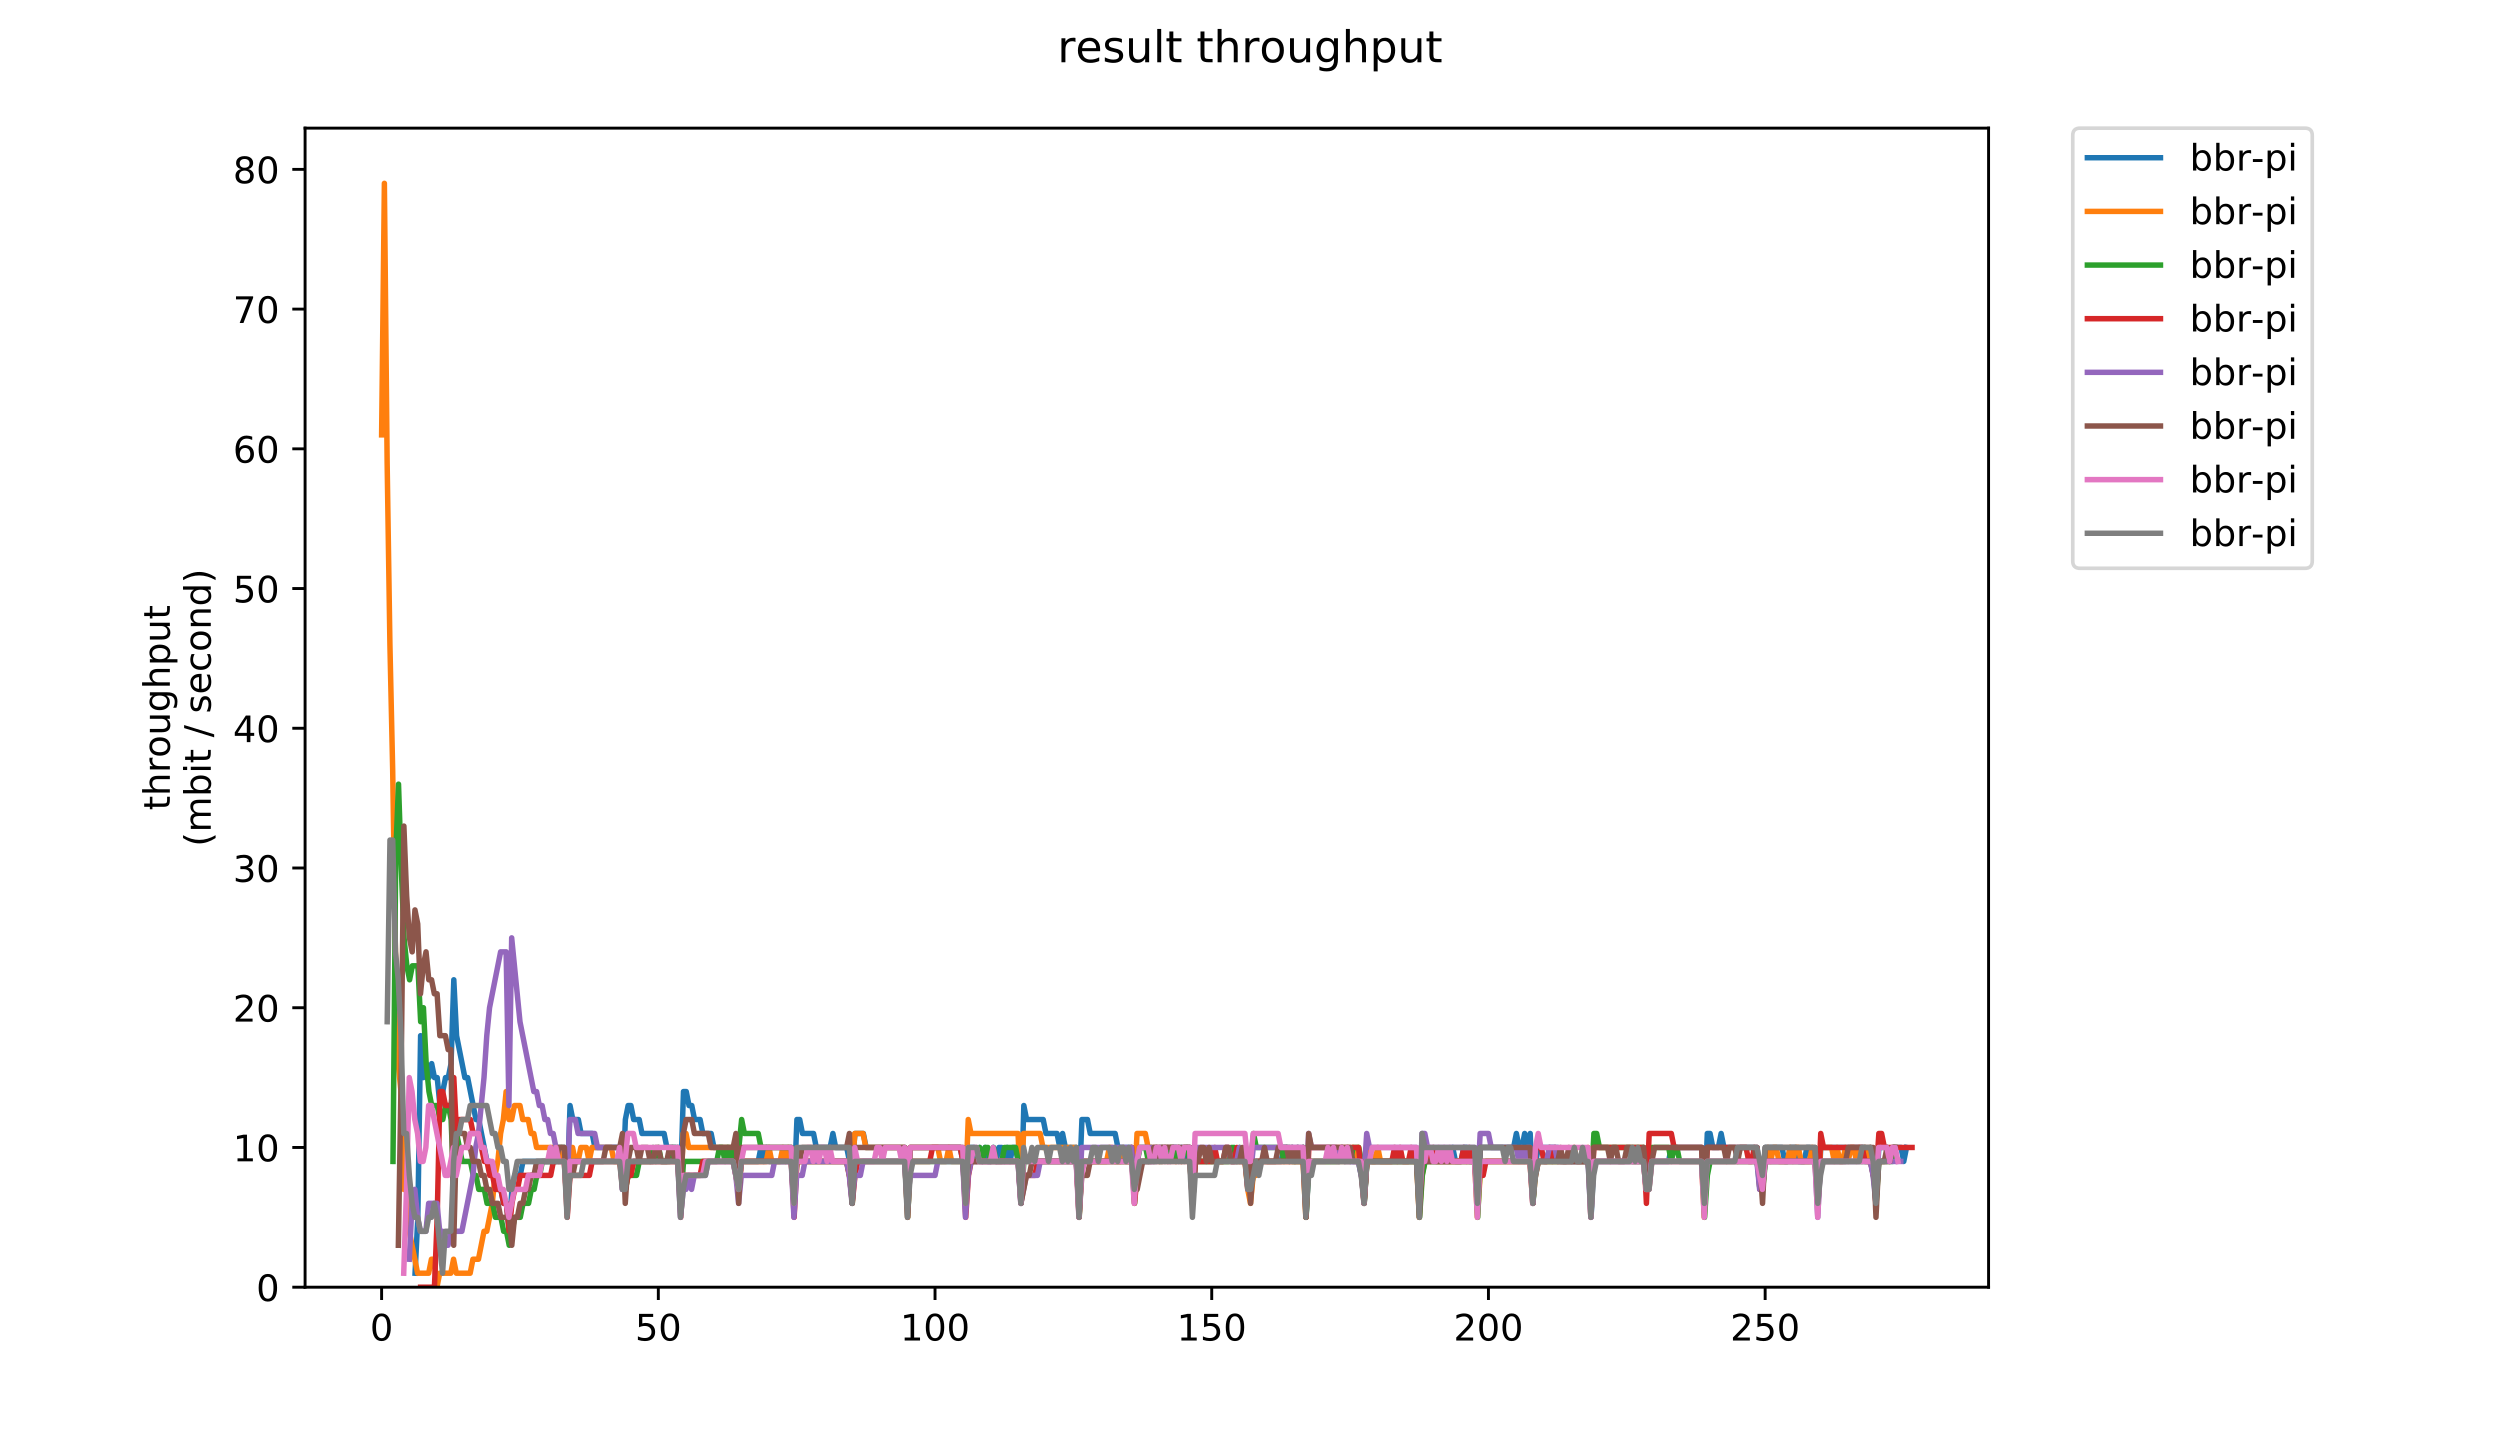 <?xml version="1.0" encoding="utf-8" standalone="no"?>
<!DOCTYPE svg PUBLIC "-//W3C//DTD SVG 1.1//EN"
  "http://www.w3.org/Graphics/SVG/1.1/DTD/svg11.dtd">
<!-- Created with matplotlib (https://matplotlib.org/) -->
<svg height="396pt" version="1.1" viewBox="0 0 684 396" width="684pt" xmlns="http://www.w3.org/2000/svg" xmlns:xlink="http://www.w3.org/1999/xlink">
 <defs>
  <style type="text/css">
*{stroke-linecap:butt;stroke-linejoin:round;}
  </style>
 </defs>
 <g id="figure_1">
  <g id="patch_1">
   <path d="M 0 396 
L 684 396 
L 684 0 
L 0 0 
z
" style="fill:#ffffff;"/>
  </g>
  <g id="axes_1">
   <g id="patch_2">
    <path d="M 83.472 352.174 
L 544.074 352.174 
L 544.074 35.062 
L 83.472 35.062 
z
" style="fill:#ffffff;"/>
   </g>
   <g id="matplotlib.axis_1">
    <g id="xtick_1">
     <g id="line2d_1">
      <defs>
       <path d="M 0 0 
L 0 3.5 
" id="m40a6d5e536" style="stroke:#000000;stroke-width:0.8;"/>
      </defs>
      <g>
       <use style="stroke:#000000;stroke-width:0.8;" x="104.409" xlink:href="#m40a6d5e536" y="352.174"/>
      </g>
     </g>
     <g id="text_1">
      <!-- 0 -->
      <defs>
       <path d="M 31.781 66.406 
Q 24.172 66.406 20.328 58.906 
Q 16.5 51.422 16.5 36.375 
Q 16.5 21.391 20.328 13.891 
Q 24.172 6.391 31.781 6.391 
Q 39.453 6.391 43.281 13.891 
Q 47.125 21.391 47.125 36.375 
Q 47.125 51.422 43.281 58.906 
Q 39.453 66.406 31.781 66.406 
z
M 31.781 74.219 
Q 44.047 74.219 50.516 64.516 
Q 56.984 54.828 56.984 36.375 
Q 56.984 17.969 50.516 8.266 
Q 44.047 -1.422 31.781 -1.422 
Q 19.531 -1.422 13.062 8.266 
Q 6.594 17.969 6.594 36.375 
Q 6.594 54.828 13.062 64.516 
Q 19.531 74.219 31.781 74.219 
z
" id="DejaVuSans-48"/>
      </defs>
      <g transform="translate(101.228 366.773)scale(0.1 -0.1)">
       <use xlink:href="#DejaVuSans-48"/>
      </g>
     </g>
    </g>
    <g id="xtick_2">
     <g id="line2d_2">
      <g>
       <use style="stroke:#000000;stroke-width:0.8;" x="180.116" xlink:href="#m40a6d5e536" y="352.174"/>
      </g>
     </g>
     <g id="text_2">
      <!-- 50 -->
      <defs>
       <path d="M 10.797 72.906 
L 49.516 72.906 
L 49.516 64.594 
L 19.828 64.594 
L 19.828 46.734 
Q 21.969 47.469 24.109 47.828 
Q 26.266 48.188 28.422 48.188 
Q 40.625 48.188 47.75 41.5 
Q 54.891 34.812 54.891 23.391 
Q 54.891 11.625 47.562 5.094 
Q 40.234 -1.422 26.906 -1.422 
Q 22.312 -1.422 17.547 -0.641 
Q 12.797 0.141 7.719 1.703 
L 7.719 11.625 
Q 12.109 9.234 16.797 8.062 
Q 21.484 6.891 26.703 6.891 
Q 35.156 6.891 40.078 11.328 
Q 45.016 15.766 45.016 23.391 
Q 45.016 31 40.078 35.438 
Q 35.156 39.891 26.703 39.891 
Q 22.75 39.891 18.812 39.016 
Q 14.891 38.141 10.797 36.281 
z
" id="DejaVuSans-53"/>
      </defs>
      <g transform="translate(173.754 366.773)scale(0.1 -0.1)">
       <use xlink:href="#DejaVuSans-53"/>
       <use x="63.623" xlink:href="#DejaVuSans-48"/>
      </g>
     </g>
    </g>
    <g id="xtick_3">
     <g id="line2d_3">
      <g>
       <use style="stroke:#000000;stroke-width:0.8;" x="255.824" xlink:href="#m40a6d5e536" y="352.174"/>
      </g>
     </g>
     <g id="text_3">
      <!-- 100 -->
      <defs>
       <path d="M 12.406 8.297 
L 28.516 8.297 
L 28.516 63.922 
L 10.984 60.406 
L 10.984 69.391 
L 28.422 72.906 
L 38.281 72.906 
L 38.281 8.297 
L 54.391 8.297 
L 54.391 0 
L 12.406 0 
z
" id="DejaVuSans-49"/>
      </defs>
      <g transform="translate(246.28 366.773)scale(0.1 -0.1)">
       <use xlink:href="#DejaVuSans-49"/>
       <use x="63.623" xlink:href="#DejaVuSans-48"/>
       <use x="127.246" xlink:href="#DejaVuSans-48"/>
      </g>
     </g>
    </g>
    <g id="xtick_4">
     <g id="line2d_4">
      <g>
       <use style="stroke:#000000;stroke-width:0.8;" x="331.531" xlink:href="#m40a6d5e536" y="352.174"/>
      </g>
     </g>
     <g id="text_4">
      <!-- 150 -->
      <g transform="translate(321.987 366.773)scale(0.1 -0.1)">
       <use xlink:href="#DejaVuSans-49"/>
       <use x="63.623" xlink:href="#DejaVuSans-53"/>
       <use x="127.246" xlink:href="#DejaVuSans-48"/>
      </g>
     </g>
    </g>
    <g id="xtick_5">
     <g id="line2d_5">
      <g>
       <use style="stroke:#000000;stroke-width:0.8;" x="407.238" xlink:href="#m40a6d5e536" y="352.174"/>
      </g>
     </g>
     <g id="text_5">
      <!-- 200 -->
      <defs>
       <path d="M 19.188 8.297 
L 53.609 8.297 
L 53.609 0 
L 7.328 0 
L 7.328 8.297 
Q 12.938 14.109 22.625 23.891 
Q 32.328 33.688 34.812 36.531 
Q 39.547 41.844 41.422 45.531 
Q 43.312 49.219 43.312 52.781 
Q 43.312 58.594 39.234 62.25 
Q 35.156 65.922 28.609 65.922 
Q 23.969 65.922 18.812 64.312 
Q 13.672 62.703 7.812 59.422 
L 7.812 69.391 
Q 13.766 71.781 18.938 73 
Q 24.125 74.219 28.422 74.219 
Q 39.75 74.219 46.484 68.547 
Q 53.219 62.891 53.219 53.422 
Q 53.219 48.922 51.531 44.891 
Q 49.859 40.875 45.406 35.406 
Q 44.188 33.984 37.641 27.219 
Q 31.109 20.453 19.188 8.297 
z
" id="DejaVuSans-50"/>
      </defs>
      <g transform="translate(397.695 366.773)scale(0.1 -0.1)">
       <use xlink:href="#DejaVuSans-50"/>
       <use x="63.623" xlink:href="#DejaVuSans-48"/>
       <use x="127.246" xlink:href="#DejaVuSans-48"/>
      </g>
     </g>
    </g>
    <g id="xtick_6">
     <g id="line2d_6">
      <g>
       <use style="stroke:#000000;stroke-width:0.8;" x="482.946" xlink:href="#m40a6d5e536" y="352.174"/>
      </g>
     </g>
     <g id="text_6">
      <!-- 250 -->
      <g transform="translate(473.402 366.773)scale(0.1 -0.1)">
       <use xlink:href="#DejaVuSans-50"/>
       <use x="63.623" xlink:href="#DejaVuSans-53"/>
       <use x="127.246" xlink:href="#DejaVuSans-48"/>
      </g>
     </g>
    </g>
   </g>
   <g id="matplotlib.axis_2">
    <g id="ytick_1">
     <g id="line2d_7">
      <defs>
       <path d="M 0 0 
L -3.5 0 
" id="me146d581e6" style="stroke:#000000;stroke-width:0.8;"/>
      </defs>
      <g>
       <use style="stroke:#000000;stroke-width:0.8;" x="83.472" xlink:href="#me146d581e6" y="352.174"/>
      </g>
     </g>
     <g id="text_7">
      <!-- 0 -->
      <g transform="translate(70.11 355.973)scale(0.1 -0.1)">
       <use xlink:href="#DejaVuSans-48"/>
      </g>
     </g>
    </g>
    <g id="ytick_2">
     <g id="line2d_8">
      <g>
       <use style="stroke:#000000;stroke-width:0.8;" x="83.472" xlink:href="#me146d581e6" y="313.945"/>
      </g>
     </g>
     <g id="text_8">
      <!-- 10 -->
      <g transform="translate(63.747 317.744)scale(0.1 -0.1)">
       <use xlink:href="#DejaVuSans-49"/>
       <use x="63.623" xlink:href="#DejaVuSans-48"/>
      </g>
     </g>
    </g>
    <g id="ytick_3">
     <g id="line2d_9">
      <g>
       <use style="stroke:#000000;stroke-width:0.8;" x="83.472" xlink:href="#me146d581e6" y="275.716"/>
      </g>
     </g>
     <g id="text_9">
      <!-- 20 -->
      <g transform="translate(63.747 279.515)scale(0.1 -0.1)">
       <use xlink:href="#DejaVuSans-50"/>
       <use x="63.623" xlink:href="#DejaVuSans-48"/>
      </g>
     </g>
    </g>
    <g id="ytick_4">
     <g id="line2d_10">
      <g>
       <use style="stroke:#000000;stroke-width:0.8;" x="83.472" xlink:href="#me146d581e6" y="237.486"/>
      </g>
     </g>
     <g id="text_10">
      <!-- 30 -->
      <defs>
       <path d="M 40.578 39.312 
Q 47.656 37.797 51.625 33 
Q 55.609 28.219 55.609 21.188 
Q 55.609 10.406 48.188 4.484 
Q 40.766 -1.422 27.094 -1.422 
Q 22.516 -1.422 17.656 -0.516 
Q 12.797 0.391 7.625 2.203 
L 7.625 11.719 
Q 11.719 9.328 16.594 8.109 
Q 21.484 6.891 26.812 6.891 
Q 36.078 6.891 40.938 10.547 
Q 45.797 14.203 45.797 21.188 
Q 45.797 27.641 41.281 31.266 
Q 36.766 34.906 28.719 34.906 
L 20.219 34.906 
L 20.219 43.016 
L 29.109 43.016 
Q 36.375 43.016 40.234 45.922 
Q 44.094 48.828 44.094 54.297 
Q 44.094 59.906 40.109 62.906 
Q 36.141 65.922 28.719 65.922 
Q 24.656 65.922 20.016 65.031 
Q 15.375 64.156 9.812 62.312 
L 9.812 71.094 
Q 15.438 72.656 20.344 73.438 
Q 25.25 74.219 29.594 74.219 
Q 40.828 74.219 47.359 69.109 
Q 53.906 64.016 53.906 55.328 
Q 53.906 49.266 50.438 45.094 
Q 46.969 40.922 40.578 39.312 
z
" id="DejaVuSans-51"/>
      </defs>
      <g transform="translate(63.747 241.286)scale(0.1 -0.1)">
       <use xlink:href="#DejaVuSans-51"/>
       <use x="63.623" xlink:href="#DejaVuSans-48"/>
      </g>
     </g>
    </g>
    <g id="ytick_5">
     <g id="line2d_11">
      <g>
       <use style="stroke:#000000;stroke-width:0.8;" x="83.472" xlink:href="#me146d581e6" y="199.257"/>
      </g>
     </g>
     <g id="text_11">
      <!-- 40 -->
      <defs>
       <path d="M 37.797 64.312 
L 12.891 25.391 
L 37.797 25.391 
z
M 35.203 72.906 
L 47.609 72.906 
L 47.609 25.391 
L 58.016 25.391 
L 58.016 17.188 
L 47.609 17.188 
L 47.609 0 
L 37.797 0 
L 37.797 17.188 
L 4.891 17.188 
L 4.891 26.703 
z
" id="DejaVuSans-52"/>
      </defs>
      <g transform="translate(63.747 203.056)scale(0.1 -0.1)">
       <use xlink:href="#DejaVuSans-52"/>
       <use x="63.623" xlink:href="#DejaVuSans-48"/>
      </g>
     </g>
    </g>
    <g id="ytick_6">
     <g id="line2d_12">
      <g>
       <use style="stroke:#000000;stroke-width:0.8;" x="83.472" xlink:href="#me146d581e6" y="161.028"/>
      </g>
     </g>
     <g id="text_12">
      <!-- 50 -->
      <g transform="translate(63.747 164.827)scale(0.1 -0.1)">
       <use xlink:href="#DejaVuSans-53"/>
       <use x="63.623" xlink:href="#DejaVuSans-48"/>
      </g>
     </g>
    </g>
    <g id="ytick_7">
     <g id="line2d_13">
      <g>
       <use style="stroke:#000000;stroke-width:0.8;" x="83.472" xlink:href="#me146d581e6" y="122.799"/>
      </g>
     </g>
     <g id="text_13">
      <!-- 60 -->
      <defs>
       <path d="M 33.016 40.375 
Q 26.375 40.375 22.484 35.828 
Q 18.609 31.297 18.609 23.391 
Q 18.609 15.531 22.484 10.953 
Q 26.375 6.391 33.016 6.391 
Q 39.656 6.391 43.531 10.953 
Q 47.406 15.531 47.406 23.391 
Q 47.406 31.297 43.531 35.828 
Q 39.656 40.375 33.016 40.375 
z
M 52.594 71.297 
L 52.594 62.312 
Q 48.875 64.062 45.094 64.984 
Q 41.312 65.922 37.594 65.922 
Q 27.828 65.922 22.672 59.328 
Q 17.531 52.734 16.797 39.406 
Q 19.672 43.656 24.016 45.922 
Q 28.375 48.188 33.594 48.188 
Q 44.578 48.188 50.953 41.516 
Q 57.328 34.859 57.328 23.391 
Q 57.328 12.156 50.688 5.359 
Q 44.047 -1.422 33.016 -1.422 
Q 20.359 -1.422 13.672 8.266 
Q 6.984 17.969 6.984 36.375 
Q 6.984 53.656 15.188 63.938 
Q 23.391 74.219 37.203 74.219 
Q 40.922 74.219 44.703 73.484 
Q 48.484 72.75 52.594 71.297 
z
" id="DejaVuSans-54"/>
      </defs>
      <g transform="translate(63.747 126.598)scale(0.1 -0.1)">
       <use xlink:href="#DejaVuSans-54"/>
       <use x="63.623" xlink:href="#DejaVuSans-48"/>
      </g>
     </g>
    </g>
    <g id="ytick_8">
     <g id="line2d_14">
      <g>
       <use style="stroke:#000000;stroke-width:0.8;" x="83.472" xlink:href="#me146d581e6" y="84.569"/>
      </g>
     </g>
     <g id="text_14">
      <!-- 70 -->
      <defs>
       <path d="M 8.203 72.906 
L 55.078 72.906 
L 55.078 68.703 
L 28.609 0 
L 18.312 0 
L 43.219 64.594 
L 8.203 64.594 
z
" id="DejaVuSans-55"/>
      </defs>
      <g transform="translate(63.747 88.369)scale(0.1 -0.1)">
       <use xlink:href="#DejaVuSans-55"/>
       <use x="63.623" xlink:href="#DejaVuSans-48"/>
      </g>
     </g>
    </g>
    <g id="ytick_9">
     <g id="line2d_15">
      <g>
       <use style="stroke:#000000;stroke-width:0.8;" x="83.472" xlink:href="#me146d581e6" y="46.34"/>
      </g>
     </g>
     <g id="text_15">
      <!-- 80 -->
      <defs>
       <path d="M 31.781 34.625 
Q 24.75 34.625 20.719 30.859 
Q 16.703 27.094 16.703 20.516 
Q 16.703 13.922 20.719 10.156 
Q 24.75 6.391 31.781 6.391 
Q 38.812 6.391 42.859 10.172 
Q 46.922 13.969 46.922 20.516 
Q 46.922 27.094 42.891 30.859 
Q 38.875 34.625 31.781 34.625 
z
M 21.922 38.812 
Q 15.578 40.375 12.031 44.719 
Q 8.5 49.078 8.5 55.328 
Q 8.5 64.062 14.719 69.141 
Q 20.953 74.219 31.781 74.219 
Q 42.672 74.219 48.875 69.141 
Q 55.078 64.062 55.078 55.328 
Q 55.078 49.078 51.531 44.719 
Q 48 40.375 41.703 38.812 
Q 48.828 37.156 52.797 32.312 
Q 56.781 27.484 56.781 20.516 
Q 56.781 9.906 50.312 4.234 
Q 43.844 -1.422 31.781 -1.422 
Q 19.734 -1.422 13.25 4.234 
Q 6.781 9.906 6.781 20.516 
Q 6.781 27.484 10.781 32.312 
Q 14.797 37.156 21.922 38.812 
z
M 18.312 54.391 
Q 18.312 48.734 21.844 45.562 
Q 25.391 42.391 31.781 42.391 
Q 38.141 42.391 41.719 45.562 
Q 45.312 48.734 45.312 54.391 
Q 45.312 60.062 41.719 63.234 
Q 38.141 66.406 31.781 66.406 
Q 25.391 66.406 21.844 63.234 
Q 18.312 60.062 18.312 54.391 
z
" id="DejaVuSans-56"/>
      </defs>
      <g transform="translate(63.747 50.139)scale(0.1 -0.1)">
       <use xlink:href="#DejaVuSans-56"/>
       <use x="63.623" xlink:href="#DejaVuSans-48"/>
      </g>
     </g>
    </g>
    <g id="text_16">
     <!-- throughput -->
     <defs>
      <path d="M 18.312 70.219 
L 18.312 54.688 
L 36.812 54.688 
L 36.812 47.703 
L 18.312 47.703 
L 18.312 18.016 
Q 18.312 11.328 20.141 9.422 
Q 21.969 7.516 27.594 7.516 
L 36.812 7.516 
L 36.812 0 
L 27.594 0 
Q 17.188 0 13.234 3.875 
Q 9.281 7.766 9.281 18.016 
L 9.281 47.703 
L 2.688 47.703 
L 2.688 54.688 
L 9.281 54.688 
L 9.281 70.219 
z
" id="DejaVuSans-116"/>
      <path d="M 54.891 33.016 
L 54.891 0 
L 45.906 0 
L 45.906 32.719 
Q 45.906 40.484 42.875 44.328 
Q 39.844 48.188 33.797 48.188 
Q 26.516 48.188 22.312 43.547 
Q 18.109 38.922 18.109 30.906 
L 18.109 0 
L 9.078 0 
L 9.078 75.984 
L 18.109 75.984 
L 18.109 46.188 
Q 21.344 51.125 25.703 53.562 
Q 30.078 56 35.797 56 
Q 45.219 56 50.047 50.172 
Q 54.891 44.344 54.891 33.016 
z
" id="DejaVuSans-104"/>
      <path d="M 41.109 46.297 
Q 39.594 47.172 37.812 47.578 
Q 36.031 48 33.891 48 
Q 26.266 48 22.188 43.047 
Q 18.109 38.094 18.109 28.812 
L 18.109 0 
L 9.078 0 
L 9.078 54.688 
L 18.109 54.688 
L 18.109 46.188 
Q 20.953 51.172 25.484 53.578 
Q 30.031 56 36.531 56 
Q 37.453 56 38.578 55.875 
Q 39.703 55.766 41.062 55.516 
z
" id="DejaVuSans-114"/>
      <path d="M 30.609 48.391 
Q 23.391 48.391 19.188 42.75 
Q 14.984 37.109 14.984 27.297 
Q 14.984 17.484 19.156 11.844 
Q 23.344 6.203 30.609 6.203 
Q 37.797 6.203 41.984 11.859 
Q 46.188 17.531 46.188 27.297 
Q 46.188 37.016 41.984 42.703 
Q 37.797 48.391 30.609 48.391 
z
M 30.609 56 
Q 42.328 56 49.016 48.375 
Q 55.719 40.766 55.719 27.297 
Q 55.719 13.875 49.016 6.219 
Q 42.328 -1.422 30.609 -1.422 
Q 18.844 -1.422 12.172 6.219 
Q 5.516 13.875 5.516 27.297 
Q 5.516 40.766 12.172 48.375 
Q 18.844 56 30.609 56 
z
" id="DejaVuSans-111"/>
      <path d="M 8.5 21.578 
L 8.5 54.688 
L 17.484 54.688 
L 17.484 21.922 
Q 17.484 14.156 20.5 10.266 
Q 23.531 6.391 29.594 6.391 
Q 36.859 6.391 41.078 11.031 
Q 45.312 15.672 45.312 23.688 
L 45.312 54.688 
L 54.297 54.688 
L 54.297 0 
L 45.312 0 
L 45.312 8.406 
Q 42.047 3.422 37.719 1 
Q 33.406 -1.422 27.688 -1.422 
Q 18.266 -1.422 13.375 4.438 
Q 8.5 10.297 8.5 21.578 
z
M 31.109 56 
z
" id="DejaVuSans-117"/>
      <path d="M 45.406 27.984 
Q 45.406 37.75 41.375 43.109 
Q 37.359 48.484 30.078 48.484 
Q 22.859 48.484 18.828 43.109 
Q 14.797 37.75 14.797 27.984 
Q 14.797 18.266 18.828 12.891 
Q 22.859 7.516 30.078 7.516 
Q 37.359 7.516 41.375 12.891 
Q 45.406 18.266 45.406 27.984 
z
M 54.391 6.781 
Q 54.391 -7.172 48.188 -13.984 
Q 42 -20.797 29.203 -20.797 
Q 24.469 -20.797 20.266 -20.094 
Q 16.062 -19.391 12.109 -17.922 
L 12.109 -9.188 
Q 16.062 -11.328 19.922 -12.344 
Q 23.781 -13.375 27.781 -13.375 
Q 36.625 -13.375 41.016 -8.766 
Q 45.406 -4.156 45.406 5.172 
L 45.406 9.625 
Q 42.625 4.781 38.281 2.391 
Q 33.938 0 27.875 0 
Q 17.828 0 11.672 7.656 
Q 5.516 15.328 5.516 27.984 
Q 5.516 40.672 11.672 48.328 
Q 17.828 56 27.875 56 
Q 33.938 56 38.281 53.609 
Q 42.625 51.219 45.406 46.391 
L 45.406 54.688 
L 54.391 54.688 
z
" id="DejaVuSans-103"/>
      <path d="M 18.109 8.203 
L 18.109 -20.797 
L 9.078 -20.797 
L 9.078 54.688 
L 18.109 54.688 
L 18.109 46.391 
Q 20.953 51.266 25.266 53.625 
Q 29.594 56 35.594 56 
Q 45.562 56 51.781 48.094 
Q 58.016 40.188 58.016 27.297 
Q 58.016 14.406 51.781 6.484 
Q 45.562 -1.422 35.594 -1.422 
Q 29.594 -1.422 25.266 0.953 
Q 20.953 3.328 18.109 8.203 
z
M 48.688 27.297 
Q 48.688 37.203 44.609 42.844 
Q 40.531 48.484 33.406 48.484 
Q 26.266 48.484 22.188 42.844 
Q 18.109 37.203 18.109 27.297 
Q 18.109 17.391 22.188 11.75 
Q 26.266 6.109 33.406 6.109 
Q 40.531 6.109 44.609 11.75 
Q 48.688 17.391 48.688 27.297 
z
" id="DejaVuSans-112"/>
     </defs>
     <g transform="translate(46.47 221.675)rotate(-90)scale(0.1 -0.1)">
      <use xlink:href="#DejaVuSans-116"/>
      <use x="39.209" xlink:href="#DejaVuSans-104"/>
      <use x="102.588" xlink:href="#DejaVuSans-114"/>
      <use x="143.67" xlink:href="#DejaVuSans-111"/>
      <use x="204.852" xlink:href="#DejaVuSans-117"/>
      <use x="268.23" xlink:href="#DejaVuSans-103"/>
      <use x="331.707" xlink:href="#DejaVuSans-104"/>
      <use x="395.086" xlink:href="#DejaVuSans-112"/>
      <use x="458.562" xlink:href="#DejaVuSans-117"/>
      <use x="521.941" xlink:href="#DejaVuSans-116"/>
     </g>
     <!-- (mbit / second) -->
     <defs>
      <path d="M 31 75.875 
Q 24.469 64.656 21.281 53.656 
Q 18.109 42.672 18.109 31.391 
Q 18.109 20.125 21.312 9.062 
Q 24.516 -2 31 -13.188 
L 23.188 -13.188 
Q 15.875 -1.703 12.234 9.375 
Q 8.594 20.453 8.594 31.391 
Q 8.594 42.281 12.203 53.312 
Q 15.828 64.359 23.188 75.875 
z
" id="DejaVuSans-40"/>
      <path d="M 52 44.188 
Q 55.375 50.25 60.062 53.125 
Q 64.75 56 71.094 56 
Q 79.641 56 84.281 50.016 
Q 88.922 44.047 88.922 33.016 
L 88.922 0 
L 79.891 0 
L 79.891 32.719 
Q 79.891 40.578 77.094 44.375 
Q 74.312 48.188 68.609 48.188 
Q 61.625 48.188 57.562 43.547 
Q 53.516 38.922 53.516 30.906 
L 53.516 0 
L 44.484 0 
L 44.484 32.719 
Q 44.484 40.625 41.703 44.406 
Q 38.922 48.188 33.109 48.188 
Q 26.219 48.188 22.156 43.531 
Q 18.109 38.875 18.109 30.906 
L 18.109 0 
L 9.078 0 
L 9.078 54.688 
L 18.109 54.688 
L 18.109 46.188 
Q 21.188 51.219 25.484 53.609 
Q 29.781 56 35.688 56 
Q 41.656 56 45.828 52.969 
Q 50 49.953 52 44.188 
z
" id="DejaVuSans-109"/>
      <path d="M 48.688 27.297 
Q 48.688 37.203 44.609 42.844 
Q 40.531 48.484 33.406 48.484 
Q 26.266 48.484 22.188 42.844 
Q 18.109 37.203 18.109 27.297 
Q 18.109 17.391 22.188 11.75 
Q 26.266 6.109 33.406 6.109 
Q 40.531 6.109 44.609 11.75 
Q 48.688 17.391 48.688 27.297 
z
M 18.109 46.391 
Q 20.953 51.266 25.266 53.625 
Q 29.594 56 35.594 56 
Q 45.562 56 51.781 48.094 
Q 58.016 40.188 58.016 27.297 
Q 58.016 14.406 51.781 6.484 
Q 45.562 -1.422 35.594 -1.422 
Q 29.594 -1.422 25.266 0.953 
Q 20.953 3.328 18.109 8.203 
L 18.109 0 
L 9.078 0 
L 9.078 75.984 
L 18.109 75.984 
z
" id="DejaVuSans-98"/>
      <path d="M 9.422 54.688 
L 18.406 54.688 
L 18.406 0 
L 9.422 0 
z
M 9.422 75.984 
L 18.406 75.984 
L 18.406 64.594 
L 9.422 64.594 
z
" id="DejaVuSans-105"/>
      <path id="DejaVuSans-32"/>
      <path d="M 25.391 72.906 
L 33.688 72.906 
L 8.297 -9.281 
L 0 -9.281 
z
" id="DejaVuSans-47"/>
      <path d="M 44.281 53.078 
L 44.281 44.578 
Q 40.484 46.531 36.375 47.5 
Q 32.281 48.484 27.875 48.484 
Q 21.188 48.484 17.844 46.438 
Q 14.5 44.391 14.5 40.281 
Q 14.5 37.156 16.891 35.375 
Q 19.281 33.594 26.516 31.984 
L 29.594 31.297 
Q 39.156 29.25 43.188 25.516 
Q 47.219 21.781 47.219 15.094 
Q 47.219 7.469 41.188 3.016 
Q 35.156 -1.422 24.609 -1.422 
Q 20.219 -1.422 15.453 -0.562 
Q 10.688 0.297 5.422 2 
L 5.422 11.281 
Q 10.406 8.688 15.234 7.391 
Q 20.062 6.109 24.812 6.109 
Q 31.156 6.109 34.562 8.281 
Q 37.984 10.453 37.984 14.406 
Q 37.984 18.062 35.516 20.016 
Q 33.062 21.969 24.703 23.781 
L 21.578 24.516 
Q 13.234 26.266 9.516 29.906 
Q 5.812 33.547 5.812 39.891 
Q 5.812 47.609 11.281 51.797 
Q 16.75 56 26.812 56 
Q 31.781 56 36.172 55.266 
Q 40.578 54.547 44.281 53.078 
z
" id="DejaVuSans-115"/>
      <path d="M 56.203 29.594 
L 56.203 25.203 
L 14.891 25.203 
Q 15.484 15.922 20.484 11.062 
Q 25.484 6.203 34.422 6.203 
Q 39.594 6.203 44.453 7.469 
Q 49.312 8.734 54.109 11.281 
L 54.109 2.781 
Q 49.266 0.734 44.188 -0.344 
Q 39.109 -1.422 33.891 -1.422 
Q 20.797 -1.422 13.156 6.188 
Q 5.516 13.812 5.516 26.812 
Q 5.516 40.234 12.766 48.109 
Q 20.016 56 32.328 56 
Q 43.359 56 49.781 48.891 
Q 56.203 41.797 56.203 29.594 
z
M 47.219 32.234 
Q 47.125 39.594 43.094 43.984 
Q 39.062 48.391 32.422 48.391 
Q 24.906 48.391 20.391 44.141 
Q 15.875 39.891 15.188 32.172 
z
" id="DejaVuSans-101"/>
      <path d="M 48.781 52.594 
L 48.781 44.188 
Q 44.969 46.297 41.141 47.344 
Q 37.312 48.391 33.406 48.391 
Q 24.656 48.391 19.812 42.844 
Q 14.984 37.312 14.984 27.297 
Q 14.984 17.281 19.812 11.734 
Q 24.656 6.203 33.406 6.203 
Q 37.312 6.203 41.141 7.25 
Q 44.969 8.297 48.781 10.406 
L 48.781 2.094 
Q 45.016 0.344 40.984 -0.531 
Q 36.969 -1.422 32.422 -1.422 
Q 20.062 -1.422 12.781 6.344 
Q 5.516 14.109 5.516 27.297 
Q 5.516 40.672 12.859 48.328 
Q 20.219 56 33.016 56 
Q 37.156 56 41.109 55.141 
Q 45.062 54.297 48.781 52.594 
z
" id="DejaVuSans-99"/>
      <path d="M 54.891 33.016 
L 54.891 0 
L 45.906 0 
L 45.906 32.719 
Q 45.906 40.484 42.875 44.328 
Q 39.844 48.188 33.797 48.188 
Q 26.516 48.188 22.312 43.547 
Q 18.109 38.922 18.109 30.906 
L 18.109 0 
L 9.078 0 
L 9.078 54.688 
L 18.109 54.688 
L 18.109 46.188 
Q 21.344 51.125 25.703 53.562 
Q 30.078 56 35.797 56 
Q 45.219 56 50.047 50.172 
Q 54.891 44.344 54.891 33.016 
z
" id="DejaVuSans-110"/>
      <path d="M 45.406 46.391 
L 45.406 75.984 
L 54.391 75.984 
L 54.391 0 
L 45.406 0 
L 45.406 8.203 
Q 42.578 3.328 38.25 0.953 
Q 33.938 -1.422 27.875 -1.422 
Q 17.969 -1.422 11.734 6.484 
Q 5.516 14.406 5.516 27.297 
Q 5.516 40.188 11.734 48.094 
Q 17.969 56 27.875 56 
Q 33.938 56 38.25 53.625 
Q 42.578 51.266 45.406 46.391 
z
M 14.797 27.297 
Q 14.797 17.391 18.875 11.75 
Q 22.953 6.109 30.078 6.109 
Q 37.203 6.109 41.297 11.75 
Q 45.406 17.391 45.406 27.297 
Q 45.406 37.203 41.297 42.844 
Q 37.203 48.484 30.078 48.484 
Q 22.953 48.484 18.875 42.844 
Q 14.797 37.203 14.797 27.297 
z
" id="DejaVuSans-100"/>
      <path d="M 8.016 75.875 
L 15.828 75.875 
Q 23.141 64.359 26.781 53.312 
Q 30.422 42.281 30.422 31.391 
Q 30.422 20.453 26.781 9.375 
Q 23.141 -1.703 15.828 -13.188 
L 8.016 -13.188 
Q 14.5 -2 17.703 9.062 
Q 20.906 20.125 20.906 31.391 
Q 20.906 42.672 17.703 53.656 
Q 14.5 64.656 8.016 75.875 
z
" id="DejaVuSans-41"/>
     </defs>
     <g transform="translate(57.668 231.609)rotate(-90)scale(0.1 -0.1)">
      <use xlink:href="#DejaVuSans-40"/>
      <use x="39.014" xlink:href="#DejaVuSans-109"/>
      <use x="136.426" xlink:href="#DejaVuSans-98"/>
      <use x="199.902" xlink:href="#DejaVuSans-105"/>
      <use x="227.686" xlink:href="#DejaVuSans-116"/>
      <use x="266.895" xlink:href="#DejaVuSans-32"/>
      <use x="298.682" xlink:href="#DejaVuSans-47"/>
      <use x="332.373" xlink:href="#DejaVuSans-32"/>
      <use x="364.16" xlink:href="#DejaVuSans-115"/>
      <use x="416.26" xlink:href="#DejaVuSans-101"/>
      <use x="477.783" xlink:href="#DejaVuSans-99"/>
      <use x="532.764" xlink:href="#DejaVuSans-111"/>
      <use x="593.945" xlink:href="#DejaVuSans-110"/>
      <use x="657.324" xlink:href="#DejaVuSans-100"/>
      <use x="720.801" xlink:href="#DejaVuSans-41"/>
     </g>
    </g>
   </g>
   <g id="line2d_16">
    <path clip-path="url(#p8eafd84b19)" d="M 113.562 348.351 
L 114.319 333.06 
L 115.076 283.362 
L 115.833 294.83 
L 116.59 291.007 
L 117.347 294.83 
L 118.104 291.007 
L 118.861 294.83 
L 119.618 294.83 
L 120.375 302.476 
L 121.89 294.83 
L 122.647 294.83 
L 123.404 291.007 
L 124.161 268.07 
L 124.918 283.362 
L 127.189 294.83 
L 127.946 294.83 
L 130.217 306.299 
L 130.975 306.299 
L 133.246 317.768 
L 134.003 317.768 
L 134.76 321.591 
L 135.517 321.591 
L 136.274 325.414 
L 137.031 325.414 
L 137.788 329.237 
L 138.545 329.237 
L 139.302 336.882 
L 140.059 325.414 
L 140.816 321.591 
L 142.331 321.591 
L 143.088 317.768 
L 154.444 317.768 
L 155.201 325.414 
L 155.958 302.476 
L 156.715 306.299 
L 158.229 306.299 
L 158.986 310.122 
L 162.015 310.122 
L 162.772 313.945 
L 169.585 313.945 
L 170.342 325.414 
L 171.099 306.299 
L 171.857 302.476 
L 172.614 302.476 
L 173.371 306.299 
L 174.885 306.299 
L 175.642 310.122 
L 181.698 310.122 
L 182.456 313.945 
L 185.484 313.945 
L 186.241 321.591 
L 186.998 298.653 
L 187.755 298.653 
L 188.512 302.476 
L 189.269 302.476 
L 190.026 306.299 
L 191.54 306.299 
L 192.298 310.122 
L 194.569 310.122 
L 195.326 313.945 
L 200.625 313.945 
L 201.382 321.591 
L 202.139 321.591 
L 202.897 317.768 
L 207.439 317.768 
L 208.196 313.945 
L 208.953 317.768 
L 209.71 313.945 
L 210.467 317.768 
L 216.524 317.768 
L 217.281 325.414 
L 218.038 306.299 
L 218.795 306.299 
L 219.552 310.122 
L 222.581 310.122 
L 223.338 313.945 
L 227.123 313.945 
L 227.88 310.122 
L 228.637 313.945 
L 231.665 313.945 
L 232.422 317.768 
L 233.18 317.768 
L 233.937 310.122 
L 236.208 310.122 
L 236.965 313.945 
L 247.564 313.945 
L 248.321 329.237 
L 249.078 313.945 
L 262.705 313.945 
L 263.463 317.768 
L 264.22 325.414 
L 264.977 313.945 
L 266.491 313.945 
L 267.248 317.768 
L 268.005 313.945 
L 268.762 317.768 
L 269.519 313.945 
L 270.276 317.768 
L 271.033 317.768 
L 271.79 313.945 
L 272.547 317.768 
L 273.304 313.945 
L 274.062 313.945 
L 274.819 317.768 
L 275.576 313.945 
L 276.333 317.768 
L 277.09 313.945 
L 277.847 313.945 
L 278.604 317.768 
L 279.361 329.237 
L 280.118 302.476 
L 280.875 306.299 
L 285.418 306.299 
L 286.175 310.122 
L 289.203 310.122 
L 289.96 313.945 
L 290.717 310.122 
L 291.474 313.945 
L 294.503 313.945 
L 295.26 325.414 
L 296.017 306.299 
L 297.531 306.299 
L 298.288 310.122 
L 305.102 310.122 
L 305.859 313.945 
L 309.644 313.945 
L 310.401 325.414 
L 311.915 317.768 
L 316.458 317.768 
L 317.215 313.945 
L 317.972 313.945 
L 318.729 317.768 
L 319.486 313.945 
L 320.243 317.768 
L 321 313.945 
L 321.757 313.945 
L 322.514 317.768 
L 323.271 313.945 
L 324.028 317.768 
L 324.786 313.945 
L 325.543 313.945 
L 326.3 329.237 
L 327.057 317.768 
L 340.684 317.768 
L 341.441 325.414 
L 342.198 325.414 
L 343.712 317.768 
L 350.526 317.768 
L 351.283 313.945 
L 352.04 313.945 
L 352.797 317.768 
L 353.554 313.945 
L 354.311 317.768 
L 355.068 313.945 
L 355.826 317.768 
L 356.583 313.945 
L 357.34 333.06 
L 358.097 317.768 
L 371.724 317.768 
L 372.481 321.591 
L 373.238 329.237 
L 373.995 317.768 
L 387.623 317.768 
L 388.38 329.237 
L 389.137 317.768 
L 396.708 317.768 
L 397.465 313.945 
L 398.222 317.768 
L 399.736 317.768 
L 400.493 313.945 
L 401.25 313.945 
L 402.007 317.768 
L 403.521 317.768 
L 404.278 329.237 
L 405.035 313.945 
L 414.12 313.945 
L 414.877 310.122 
L 415.634 313.945 
L 416.392 313.945 
L 417.149 310.122 
L 417.906 313.945 
L 418.663 310.122 
L 419.42 329.237 
L 420.177 317.768 
L 420.934 313.945 
L 426.233 313.945 
L 426.991 317.768 
L 434.561 317.768 
L 435.318 333.06 
L 436.075 317.768 
L 449.703 317.768 
L 450.46 325.414 
L 451.974 317.768 
L 456.516 317.768 
L 457.274 313.945 
L 465.601 313.945 
L 466.358 329.237 
L 467.115 310.122 
L 467.873 310.122 
L 468.63 313.945 
L 470.144 313.945 
L 470.901 310.122 
L 471.658 313.945 
L 480.743 313.945 
L 481.5 321.591 
L 482.257 321.591 
L 483.014 313.945 
L 487.556 313.945 
L 488.314 317.768 
L 489.071 317.768 
L 489.828 313.945 
L 491.342 313.945 
L 492.099 317.768 
L 493.613 317.768 
L 494.37 313.945 
L 495.127 313.945 
L 495.884 317.768 
L 496.641 317.768 
L 497.398 329.237 
L 498.156 313.945 
L 510.269 313.945 
L 511.026 317.768 
L 511.783 313.945 
L 512.54 321.591 
L 513.297 325.414 
L 514.054 313.945 
L 516.325 313.945 
L 517.082 317.768 
L 517.839 313.945 
L 520.111 313.945 
L 520.868 317.768 
L 521.625 313.945 
L 521.625 313.945 
" style="fill:none;stroke:#1f77b4;stroke-linecap:square;stroke-width:1.5;"/>
   </g>
   <g id="line2d_17">
    <path clip-path="url(#p8eafd84b19)" d="M 104.409 118.976 
L 105.166 50.163 
L 105.923 126.622 
L 106.68 176.32 
L 107.437 210.726 
L 108.194 260.424 
L 108.951 291.007 
L 109.708 298.653 
L 110.465 325.414 
L 111.222 325.414 
L 111.98 336.882 
L 114.251 348.351 
L 117.279 348.351 
L 118.036 344.528 
L 118.793 344.528 
L 119.55 352.174 
L 120.307 348.351 
L 123.336 348.351 
L 124.093 344.528 
L 124.85 348.351 
L 128.635 348.351 
L 129.392 344.528 
L 130.906 344.528 
L 132.421 336.882 
L 133.178 336.882 
L 134.692 329.237 
L 135.449 321.591 
L 136.206 317.768 
L 136.963 310.122 
L 137.72 306.299 
L 138.477 298.653 
L 139.234 306.299 
L 139.991 306.299 
L 140.748 302.476 
L 142.262 302.476 
L 143.02 306.299 
L 144.534 306.299 
L 145.291 310.122 
L 146.048 310.122 
L 146.805 313.945 
L 152.104 313.945 
L 152.862 317.768 
L 153.619 313.945 
L 154.376 317.768 
L 155.133 329.237 
L 155.89 313.945 
L 156.647 313.945 
L 157.404 317.768 
L 158.161 317.768 
L 158.918 313.945 
L 160.432 313.945 
L 161.189 317.768 
L 161.946 313.945 
L 167.246 313.945 
L 168.003 317.768 
L 169.517 317.768 
L 171.031 325.414 
L 171.788 317.768 
L 172.545 321.591 
L 173.303 317.768 
L 185.416 317.768 
L 186.173 329.237 
L 186.93 310.122 
L 187.687 310.122 
L 188.444 313.945 
L 200.557 313.945 
L 201.314 321.591 
L 202.071 325.414 
L 202.828 317.768 
L 209.642 317.768 
L 210.399 313.945 
L 211.156 317.768 
L 213.427 317.768 
L 214.185 313.945 
L 214.942 317.768 
L 215.699 313.945 
L 216.456 317.768 
L 217.213 329.237 
L 217.97 317.768 
L 231.597 317.768 
L 232.354 321.591 
L 233.111 321.591 
L 233.868 310.122 
L 236.14 310.122 
L 236.897 313.945 
L 247.496 313.945 
L 248.253 329.237 
L 249.01 313.945 
L 256.581 313.945 
L 257.338 317.768 
L 258.852 317.768 
L 259.609 313.945 
L 260.366 317.768 
L 263.394 317.768 
L 264.151 325.414 
L 264.909 306.299 
L 265.666 310.122 
L 278.536 310.122 
L 279.293 325.414 
L 280.05 310.122 
L 284.592 310.122 
L 285.35 313.945 
L 294.434 313.945 
L 295.191 329.237 
L 295.949 317.768 
L 302.762 317.768 
L 303.519 313.945 
L 304.276 313.945 
L 305.033 317.768 
L 306.548 317.768 
L 307.305 313.945 
L 308.062 317.768 
L 308.819 317.768 
L 309.576 313.945 
L 310.333 325.414 
L 311.09 310.122 
L 313.361 310.122 
L 314.118 313.945 
L 320.932 313.945 
L 321.689 317.768 
L 322.446 313.945 
L 323.203 317.768 
L 323.96 313.945 
L 325.474 313.945 
L 326.232 329.237 
L 326.989 317.768 
L 340.616 317.768 
L 341.373 325.414 
L 342.13 329.237 
L 342.887 321.591 
L 343.644 321.591 
L 344.401 317.768 
L 356.515 317.768 
L 357.272 333.06 
L 358.029 317.768 
L 369.385 317.768 
L 370.142 313.945 
L 370.899 317.768 
L 371.656 313.945 
L 372.413 317.768 
L 373.17 329.237 
L 373.927 313.945 
L 374.684 313.945 
L 375.441 317.768 
L 376.198 317.768 
L 376.956 313.945 
L 377.713 317.768 
L 387.555 317.768 
L 388.312 333.06 
L 389.069 321.591 
L 389.826 317.768 
L 403.453 317.768 
L 404.21 333.06 
L 404.967 321.591 
L 405.724 317.768 
L 418.595 317.768 
L 419.352 329.237 
L 420.109 321.591 
L 420.866 317.768 
L 429.951 317.768 
L 430.708 313.945 
L 431.465 317.768 
L 433.736 317.768 
L 434.493 313.945 
L 435.25 333.06 
L 436.007 317.768 
L 449.635 317.768 
L 450.392 325.414 
L 451.906 317.768 
L 465.533 317.768 
L 466.29 333.06 
L 467.047 317.768 
L 480.675 317.768 
L 482.189 325.414 
L 482.946 317.768 
L 483.703 313.945 
L 484.46 317.768 
L 485.217 313.945 
L 485.974 313.945 
L 486.731 317.768 
L 489.003 317.768 
L 489.76 313.945 
L 490.517 317.768 
L 491.274 313.945 
L 492.031 313.945 
L 492.788 317.768 
L 495.059 317.768 
L 495.816 313.945 
L 496.573 317.768 
L 497.33 329.237 
L 498.087 313.945 
L 501.116 313.945 
L 501.873 317.768 
L 502.63 313.945 
L 503.387 317.768 
L 504.144 317.768 
L 504.901 313.945 
L 505.658 317.768 
L 506.415 313.945 
L 507.172 313.945 
L 507.929 317.768 
L 508.686 313.945 
L 509.444 317.768 
L 510.201 313.945 
L 510.958 317.768 
L 511.715 313.945 
L 512.472 317.768 
L 513.229 329.237 
L 513.986 317.768 
L 516.257 317.768 
L 516.257 317.768 
" style="fill:none;stroke:#ff7f0e;stroke-linecap:square;stroke-width:1.5;"/>
   </g>
   <g id="line2d_18">
    <path clip-path="url(#p8eafd84b19)" d="M 107.52 317.768 
L 108.277 233.663 
L 109.035 214.549 
L 109.792 237.486 
L 110.549 256.601 
L 111.306 264.247 
L 112.063 268.07 
L 112.82 264.247 
L 114.334 264.247 
L 115.091 279.539 
L 115.848 275.716 
L 116.605 291.007 
L 117.362 298.653 
L 118.119 302.476 
L 119.634 302.476 
L 120.391 306.299 
L 121.148 306.299 
L 121.905 302.476 
L 122.662 302.476 
L 123.419 306.299 
L 124.176 325.414 
L 124.933 310.122 
L 126.447 317.768 
L 128.718 317.768 
L 129.476 321.591 
L 130.233 321.591 
L 130.99 325.414 
L 132.504 325.414 
L 133.261 329.237 
L 134.775 329.237 
L 135.532 333.06 
L 137.046 333.06 
L 137.803 336.882 
L 138.56 336.882 
L 139.317 340.705 
L 140.832 333.06 
L 142.346 333.06 
L 143.103 329.237 
L 144.617 329.237 
L 145.374 325.414 
L 146.131 325.414 
L 146.888 321.591 
L 147.645 321.591 
L 148.402 317.768 
L 151.431 317.768 
L 152.188 313.945 
L 154.459 313.945 
L 155.216 329.237 
L 155.973 317.768 
L 169.6 317.768 
L 171.115 325.414 
L 171.872 321.591 
L 174.143 321.591 
L 174.9 317.768 
L 177.928 317.768 
L 178.685 313.945 
L 179.442 317.768 
L 180.199 313.945 
L 180.957 317.768 
L 183.228 317.768 
L 183.985 313.945 
L 184.742 313.945 
L 185.499 317.768 
L 186.256 329.237 
L 187.013 317.768 
L 196.098 317.768 
L 196.855 313.945 
L 197.612 313.945 
L 198.369 317.768 
L 199.126 313.945 
L 199.883 317.768 
L 200.64 313.945 
L 201.398 321.591 
L 202.912 306.299 
L 203.669 310.122 
L 207.454 310.122 
L 208.211 313.945 
L 216.539 313.945 
L 217.296 329.237 
L 218.053 317.768 
L 231.681 317.768 
L 232.438 321.591 
L 233.195 329.237 
L 233.952 317.768 
L 247.579 317.768 
L 248.336 333.06 
L 249.093 317.768 
L 263.478 317.768 
L 264.235 329.237 
L 264.992 317.768 
L 267.263 317.768 
L 268.02 313.945 
L 268.777 317.768 
L 269.534 313.945 
L 270.291 313.945 
L 271.048 317.768 
L 271.805 313.945 
L 272.563 317.768 
L 274.077 317.768 
L 274.834 313.945 
L 277.862 313.945 
L 278.619 317.768 
L 279.376 329.237 
L 280.133 317.768 
L 294.518 317.768 
L 295.275 333.06 
L 296.032 317.768 
L 309.659 317.768 
L 310.416 329.237 
L 311.173 317.768 
L 311.93 313.945 
L 313.445 313.945 
L 314.202 317.768 
L 314.959 313.945 
L 315.716 317.768 
L 316.473 313.945 
L 317.23 317.768 
L 317.987 317.768 
L 318.744 313.945 
L 319.501 317.768 
L 320.258 313.945 
L 321.015 313.945 
L 321.772 317.768 
L 322.529 313.945 
L 323.287 317.768 
L 324.044 313.945 
L 324.801 313.945 
L 325.558 317.768 
L 326.315 329.237 
L 327.072 313.945 
L 327.829 317.768 
L 336.157 317.768 
L 336.914 313.945 
L 337.671 313.945 
L 338.428 317.768 
L 339.185 313.945 
L 339.942 317.768 
L 340.699 313.945 
L 341.456 321.591 
L 342.213 317.768 
L 342.97 310.122 
L 343.728 313.945 
L 350.541 313.945 
L 351.298 317.768 
L 352.055 313.945 
L 352.812 313.945 
L 353.569 317.768 
L 355.841 317.768 
L 356.598 313.945 
L 357.355 333.06 
L 358.112 317.768 
L 366.44 317.768 
L 367.197 313.945 
L 367.954 317.768 
L 368.711 313.945 
L 369.468 317.768 
L 370.225 313.945 
L 371.739 313.945 
L 372.496 317.768 
L 373.253 329.237 
L 374.01 317.768 
L 387.638 317.768 
L 388.395 333.06 
L 389.152 321.591 
L 389.909 317.768 
L 403.536 317.768 
L 404.293 333.06 
L 405.051 317.768 
L 418.678 317.768 
L 419.435 329.237 
L 420.192 317.768 
L 434.576 317.768 
L 435.334 325.414 
L 436.091 310.122 
L 436.848 310.122 
L 437.605 313.945 
L 449.718 313.945 
L 450.475 325.414 
L 451.232 321.591 
L 451.989 313.945 
L 456.532 313.945 
L 457.289 317.768 
L 458.046 313.945 
L 458.803 313.945 
L 459.56 317.768 
L 465.616 317.768 
L 466.374 333.06 
L 467.131 321.591 
L 467.888 317.768 
L 480.758 317.768 
L 481.515 325.414 
L 482.272 325.414 
L 483.029 317.768 
L 496.657 317.768 
L 497.414 329.237 
L 498.171 317.768 
L 511.798 317.768 
L 512.555 321.591 
L 513.312 329.237 
L 514.069 317.768 
L 517.855 317.768 
L 518.612 313.945 
L 518.612 313.945 
" style="fill:none;stroke:#2ca02c;stroke-linecap:square;stroke-width:1.5;"/>
   </g>
   <g id="line2d_19">
    <path clip-path="url(#p8eafd84b19)" d="M 115.074 352.174 
L 118.86 352.174 
L 119.617 333.06 
L 120.374 298.653 
L 121.131 298.653 
L 121.888 302.476 
L 123.402 302.476 
L 124.159 294.83 
L 124.916 310.122 
L 125.673 306.299 
L 128.702 306.299 
L 129.459 310.122 
L 130.973 310.122 
L 132.487 317.768 
L 133.244 317.768 
L 134.001 321.591 
L 134.758 321.591 
L 135.515 325.414 
L 137.03 325.414 
L 137.787 329.237 
L 138.544 329.237 
L 139.301 336.882 
L 140.058 329.237 
L 140.815 325.414 
L 141.572 325.414 
L 142.329 321.591 
L 150.657 321.591 
L 151.414 317.768 
L 154.442 317.768 
L 155.199 333.06 
L 155.956 321.591 
L 161.256 321.591 
L 162.013 317.768 
L 169.584 317.768 
L 170.341 325.414 
L 171.098 325.414 
L 171.855 321.591 
L 172.612 321.591 
L 173.369 317.768 
L 185.482 317.768 
L 186.239 333.06 
L 186.996 321.591 
L 191.539 321.591 
L 192.296 317.768 
L 200.624 317.768 
L 202.138 325.414 
L 202.895 317.768 
L 216.522 317.768 
L 217.279 333.06 
L 218.037 317.768 
L 231.664 317.768 
L 232.421 321.591 
L 233.178 329.237 
L 233.935 321.591 
L 234.692 317.768 
L 247.562 317.768 
L 248.32 333.06 
L 249.077 317.768 
L 254.376 317.768 
L 255.133 313.945 
L 262.704 313.945 
L 263.461 317.768 
L 264.218 333.06 
L 264.975 321.591 
L 265.732 317.768 
L 278.602 317.768 
L 279.36 329.237 
L 280.117 321.591 
L 283.145 321.591 
L 283.902 317.768 
L 294.501 317.768 
L 295.258 333.06 
L 296.015 317.768 
L 308.885 317.768 
L 309.643 313.945 
L 310.4 329.237 
L 311.157 321.591 
L 311.914 317.768 
L 325.541 317.768 
L 326.298 329.237 
L 327.055 317.768 
L 331.598 317.768 
L 332.355 313.945 
L 333.112 317.768 
L 334.626 317.768 
L 335.383 313.945 
L 336.14 313.945 
L 336.897 317.768 
L 337.654 317.768 
L 338.411 313.945 
L 339.168 317.768 
L 340.683 317.768 
L 341.44 325.414 
L 342.197 325.414 
L 342.954 317.768 
L 356.581 317.768 
L 357.338 333.06 
L 358.095 313.945 
L 371.723 313.945 
L 373.237 329.237 
L 373.994 317.768 
L 380.808 317.768 
L 381.565 313.945 
L 382.322 317.768 
L 383.079 313.945 
L 383.836 317.768 
L 385.35 317.768 
L 386.107 313.945 
L 386.864 317.768 
L 387.621 317.768 
L 388.378 329.237 
L 389.135 313.945 
L 390.649 313.945 
L 391.407 317.768 
L 392.164 313.945 
L 392.921 317.768 
L 399.734 317.768 
L 400.491 313.945 
L 401.249 317.768 
L 402.006 313.945 
L 402.763 317.768 
L 403.52 317.768 
L 404.277 329.237 
L 405.034 317.768 
L 405.791 321.591 
L 406.548 317.768 
L 418.661 317.768 
L 419.418 329.237 
L 420.175 313.945 
L 421.69 313.945 
L 422.447 317.768 
L 423.204 317.768 
L 423.961 313.945 
L 424.718 317.768 
L 425.475 313.945 
L 426.232 317.768 
L 434.56 317.768 
L 435.317 329.237 
L 436.074 313.945 
L 449.701 313.945 
L 450.458 329.237 
L 451.215 310.122 
L 457.272 310.122 
L 458.029 313.945 
L 465.6 313.945 
L 466.357 329.237 
L 467.114 313.945 
L 477.713 313.945 
L 478.47 317.768 
L 479.227 317.768 
L 479.984 313.945 
L 480.741 313.945 
L 481.498 325.414 
L 483.013 317.768 
L 496.64 317.768 
L 497.397 329.237 
L 498.154 310.122 
L 498.911 313.945 
L 509.51 313.945 
L 510.267 317.768 
L 511.781 317.768 
L 512.538 321.591 
L 513.296 321.591 
L 514.053 310.122 
L 514.81 310.122 
L 515.567 313.945 
L 523.137 313.945 
L 523.137 313.945 
" style="fill:none;stroke:#d62728;stroke-linecap:square;stroke-width:1.5;"/>
   </g>
   <g id="line2d_20">
    <path clip-path="url(#p8eafd84b19)" d="M 111.983 344.528 
L 112.74 329.237 
L 113.497 325.414 
L 114.254 333.06 
L 115.011 336.882 
L 116.525 336.882 
L 117.282 329.237 
L 119.553 329.237 
L 120.31 336.882 
L 121.067 336.882 
L 121.825 340.705 
L 122.582 340.705 
L 123.339 336.882 
L 126.367 336.882 
L 129.395 321.591 
L 130.152 313.945 
L 130.909 310.122 
L 132.424 294.83 
L 133.181 283.362 
L 133.938 275.716 
L 136.966 260.424 
L 138.48 260.424 
L 139.237 302.476 
L 139.994 256.601 
L 142.266 279.539 
L 146.051 298.653 
L 146.808 298.653 
L 147.565 302.476 
L 148.322 302.476 
L 149.079 306.299 
L 149.836 306.299 
L 150.593 310.122 
L 151.35 310.122 
L 152.107 313.945 
L 154.379 313.945 
L 155.136 325.414 
L 155.893 306.299 
L 157.407 306.299 
L 158.164 310.122 
L 162.707 310.122 
L 163.464 313.945 
L 169.52 313.945 
L 170.277 325.414 
L 171.791 317.768 
L 185.419 317.768 
L 186.176 333.06 
L 186.933 325.414 
L 187.69 325.414 
L 188.447 321.591 
L 189.204 325.414 
L 189.961 321.591 
L 192.989 321.591 
L 193.747 317.768 
L 200.56 317.768 
L 201.317 321.591 
L 202.074 329.237 
L 202.831 321.591 
L 211.159 321.591 
L 211.916 317.768 
L 216.459 317.768 
L 217.216 333.06 
L 217.973 321.591 
L 219.487 321.591 
L 220.244 317.768 
L 231.6 317.768 
L 232.357 321.591 
L 233.114 329.237 
L 233.872 321.591 
L 235.386 321.591 
L 236.143 317.768 
L 247.499 317.768 
L 248.256 329.237 
L 249.013 321.591 
L 255.827 321.591 
L 256.584 317.768 
L 263.397 317.768 
L 264.154 333.06 
L 264.912 321.591 
L 265.669 317.768 
L 278.539 317.768 
L 279.296 329.237 
L 280.81 321.591 
L 283.838 321.591 
L 284.595 317.768 
L 294.437 317.768 
L 295.195 329.237 
L 295.952 313.945 
L 309.579 313.945 
L 310.336 325.414 
L 311.093 317.768 
L 311.85 313.945 
L 325.477 313.945 
L 326.235 329.237 
L 326.992 313.945 
L 336.077 313.945 
L 336.834 317.768 
L 338.348 317.768 
L 339.105 313.945 
L 339.862 317.768 
L 340.619 313.945 
L 341.376 325.414 
L 342.133 321.591 
L 342.89 313.945 
L 356.518 313.945 
L 357.275 329.237 
L 358.032 310.122 
L 358.789 313.945 
L 365.602 313.945 
L 366.36 317.768 
L 367.117 313.945 
L 367.874 317.768 
L 371.659 317.768 
L 372.416 321.591 
L 373.173 321.591 
L 373.93 310.122 
L 374.687 313.945 
L 387.558 313.945 
L 388.315 329.237 
L 389.072 310.122 
L 389.829 310.122 
L 390.586 313.945 
L 403.456 313.945 
L 404.213 325.414 
L 404.97 310.122 
L 407.242 310.122 
L 407.999 313.945 
L 414.812 313.945 
L 415.569 317.768 
L 416.326 313.945 
L 417.083 317.768 
L 417.841 313.945 
L 418.598 313.945 
L 419.355 329.237 
L 420.112 317.768 
L 423.14 317.768 
L 423.897 313.945 
L 425.411 313.945 
L 426.168 317.768 
L 434.496 317.768 
L 435.253 333.06 
L 436.01 317.768 
L 449.638 317.768 
L 450.395 325.414 
L 451.909 317.768 
L 465.536 317.768 
L 466.293 329.237 
L 467.05 317.768 
L 480.678 317.768 
L 481.435 325.414 
L 482.192 325.414 
L 482.949 317.768 
L 496.576 317.768 
L 497.333 333.06 
L 498.09 317.768 
L 511.718 317.768 
L 512.475 321.591 
L 513.232 329.237 
L 513.989 317.768 
L 520.046 317.768 
L 520.046 317.768 
" style="fill:none;stroke:#9467bd;stroke-linecap:square;stroke-width:1.5;"/>
   </g>
   <g id="line2d_21">
    <path clip-path="url(#p8eafd84b19)" d="M 108.989 340.705 
L 109.746 294.83 
L 110.503 226.018 
L 111.26 245.132 
L 112.017 256.601 
L 112.774 260.424 
L 113.532 248.955 
L 114.289 252.778 
L 115.046 271.893 
L 115.803 264.247 
L 116.56 260.424 
L 117.317 268.07 
L 118.074 268.07 
L 118.831 271.893 
L 119.588 271.893 
L 120.345 283.362 
L 121.859 283.362 
L 122.616 287.184 
L 123.373 287.184 
L 124.131 340.705 
L 124.888 310.122 
L 127.159 310.122 
L 127.916 313.945 
L 128.673 313.945 
L 129.43 317.768 
L 130.944 317.768 
L 131.701 321.591 
L 132.458 321.591 
L 133.215 325.414 
L 133.973 325.414 
L 134.73 329.237 
L 136.244 329.237 
L 137.001 333.06 
L 139.272 333.06 
L 140.029 340.705 
L 140.786 333.06 
L 141.543 333.06 
L 142.3 329.237 
L 143.057 329.237 
L 143.814 325.414 
L 144.572 325.414 
L 145.329 321.591 
L 146.086 321.591 
L 146.843 317.768 
L 152.142 317.768 
L 152.899 313.945 
L 154.414 313.945 
L 155.171 329.237 
L 155.928 321.591 
L 156.685 321.591 
L 157.442 317.768 
L 165.013 317.768 
L 165.77 313.945 
L 169.555 313.945 
L 170.312 310.122 
L 171.069 329.237 
L 171.826 317.768 
L 172.583 313.945 
L 174.097 313.945 
L 174.855 317.768 
L 175.612 313.945 
L 177.126 313.945 
L 177.883 317.768 
L 178.64 317.768 
L 179.397 313.945 
L 180.154 313.945 
L 180.911 317.768 
L 182.425 317.768 
L 183.182 313.945 
L 183.939 313.945 
L 184.697 317.768 
L 185.454 313.945 
L 186.211 325.414 
L 186.968 310.122 
L 187.725 306.299 
L 189.239 306.299 
L 189.996 310.122 
L 193.781 310.122 
L 194.538 313.945 
L 200.595 313.945 
L 201.352 310.122 
L 202.109 329.237 
L 202.866 313.945 
L 216.494 313.945 
L 217.251 325.414 
L 218.008 317.768 
L 218.765 317.768 
L 219.522 313.945 
L 231.635 313.945 
L 232.392 310.122 
L 233.149 329.237 
L 233.906 313.945 
L 247.534 313.945 
L 248.291 325.414 
L 249.048 313.945 
L 263.432 313.945 
L 264.189 329.237 
L 264.946 317.768 
L 278.574 317.768 
L 279.331 329.237 
L 280.845 321.591 
L 281.602 321.591 
L 282.359 317.768 
L 294.472 317.768 
L 295.229 333.06 
L 295.986 321.591 
L 297.501 321.591 
L 298.258 317.768 
L 309.614 317.768 
L 310.371 325.414 
L 311.128 325.414 
L 312.642 317.768 
L 314.913 317.768 
L 315.67 313.945 
L 316.427 313.945 
L 317.185 317.768 
L 317.942 313.945 
L 325.512 313.945 
L 326.269 329.237 
L 327.026 317.768 
L 327.784 317.768 
L 328.541 313.945 
L 329.298 313.945 
L 330.055 317.768 
L 330.812 313.945 
L 331.569 317.768 
L 334.597 317.768 
L 335.354 313.945 
L 336.111 313.945 
L 336.868 317.768 
L 339.14 317.768 
L 339.897 313.945 
L 340.654 317.768 
L 341.411 317.768 
L 342.168 329.237 
L 342.925 317.768 
L 345.196 317.768 
L 345.953 313.945 
L 346.71 317.768 
L 348.982 317.768 
L 349.739 313.945 
L 352.01 313.945 
L 352.767 317.768 
L 353.524 313.945 
L 354.281 317.768 
L 355.038 313.945 
L 355.795 317.768 
L 356.552 313.945 
L 357.309 329.237 
L 358.067 310.122 
L 358.824 313.945 
L 369.423 313.945 
L 370.18 317.768 
L 372.451 317.768 
L 373.208 329.237 
L 373.965 317.768 
L 387.592 317.768 
L 388.349 333.06 
L 389.107 317.768 
L 403.491 317.768 
L 404.248 329.237 
L 405.005 313.945 
L 418.632 313.945 
L 419.39 325.414 
L 420.904 317.768 
L 426.203 317.768 
L 426.96 313.945 
L 427.717 317.768 
L 428.474 317.768 
L 429.231 313.945 
L 429.989 317.768 
L 434.531 317.768 
L 435.288 329.237 
L 436.045 313.945 
L 439.831 313.945 
L 440.588 317.768 
L 441.345 313.945 
L 442.102 313.945 
L 442.859 317.768 
L 444.373 317.768 
L 445.13 313.945 
L 445.887 313.945 
L 446.644 317.768 
L 448.915 317.768 
L 449.672 313.945 
L 450.43 321.591 
L 451.187 325.414 
L 451.944 317.768 
L 452.701 313.945 
L 465.571 313.945 
L 466.328 329.237 
L 467.085 313.945 
L 471.628 313.945 
L 472.385 317.768 
L 473.142 313.945 
L 474.656 313.945 
L 475.413 317.768 
L 476.17 313.945 
L 479.955 313.945 
L 480.713 317.768 
L 481.47 317.768 
L 482.227 329.237 
L 482.984 313.945 
L 496.611 313.945 
L 497.368 329.237 
L 498.125 317.768 
L 504.939 317.768 
L 505.696 313.945 
L 512.51 313.945 
L 513.267 333.06 
L 514.024 317.768 
L 515.538 317.768 
L 516.295 313.945 
L 517.052 317.768 
L 517.809 313.945 
L 518.566 313.945 
L 518.566 313.945 
" style="fill:none;stroke:#8c564b;stroke-linecap:square;stroke-width:1.5;"/>
   </g>
   <g id="line2d_22">
    <path clip-path="url(#p8eafd84b19)" d="M 110.458 348.351 
L 111.215 325.414 
L 111.972 294.83 
L 112.729 298.653 
L 113.486 306.299 
L 114.243 310.122 
L 115 317.768 
L 115.757 317.768 
L 116.514 313.945 
L 117.271 302.476 
L 118.029 302.476 
L 121.814 321.591 
L 122.571 321.591 
L 124.085 313.945 
L 124.842 321.591 
L 126.356 313.945 
L 127.871 313.945 
L 128.628 310.122 
L 130.899 310.122 
L 131.656 313.945 
L 132.413 313.945 
L 133.17 317.768 
L 134.684 317.768 
L 135.441 321.591 
L 136.198 321.591 
L 136.955 325.414 
L 137.712 325.414 
L 139.227 333.06 
L 140.741 325.414 
L 143.769 325.414 
L 144.526 321.591 
L 147.554 321.591 
L 148.312 317.768 
L 149.826 317.768 
L 150.583 313.945 
L 151.34 317.768 
L 152.097 313.945 
L 152.854 317.768 
L 154.368 317.768 
L 155.125 329.237 
L 155.882 317.768 
L 168.753 317.768 
L 169.51 313.945 
L 170.267 321.591 
L 171.024 317.768 
L 171.781 310.122 
L 173.295 310.122 
L 174.052 313.945 
L 185.408 313.945 
L 186.165 329.237 
L 186.922 321.591 
L 192.222 321.591 
L 192.979 317.768 
L 200.55 317.768 
L 202.064 325.414 
L 202.821 317.768 
L 203.578 313.945 
L 216.448 313.945 
L 217.205 329.237 
L 217.962 317.768 
L 220.234 317.768 
L 220.991 313.945 
L 221.748 313.945 
L 222.505 317.768 
L 223.262 313.945 
L 224.019 317.768 
L 224.776 313.945 
L 225.533 313.945 
L 226.29 317.768 
L 227.047 313.945 
L 227.804 317.768 
L 232.347 317.768 
L 233.104 325.414 
L 233.861 313.945 
L 234.618 317.768 
L 239.16 317.768 
L 239.918 313.945 
L 240.675 313.945 
L 241.432 317.768 
L 242.189 313.945 
L 245.974 313.945 
L 246.731 317.768 
L 247.488 313.945 
L 248.245 329.237 
L 249.002 313.945 
L 263.387 313.945 
L 264.144 329.237 
L 264.901 313.945 
L 265.658 317.768 
L 266.415 313.945 
L 267.172 313.945 
L 267.929 317.768 
L 270.958 317.768 
L 271.715 313.945 
L 272.472 317.768 
L 278.528 317.768 
L 279.285 329.237 
L 280.042 317.768 
L 294.427 317.768 
L 295.184 333.06 
L 295.941 321.591 
L 296.698 317.768 
L 309.568 317.768 
L 310.325 329.237 
L 311.082 317.768 
L 311.84 313.945 
L 314.111 313.945 
L 314.868 317.768 
L 315.625 317.768 
L 316.382 313.945 
L 317.139 313.945 
L 317.896 317.768 
L 318.653 313.945 
L 319.41 317.768 
L 320.167 317.768 
L 320.924 313.945 
L 322.439 313.945 
L 323.196 317.768 
L 323.953 313.945 
L 325.467 313.945 
L 326.224 329.237 
L 326.981 310.122 
L 340.608 310.122 
L 341.365 317.768 
L 342.123 317.768 
L 342.88 310.122 
L 349.693 310.122 
L 350.45 313.945 
L 356.507 313.945 
L 357.264 329.237 
L 358.021 317.768 
L 362.564 317.768 
L 363.321 313.945 
L 364.078 317.768 
L 364.835 313.945 
L 365.592 317.768 
L 366.349 317.768 
L 367.106 313.945 
L 367.863 317.768 
L 368.62 313.945 
L 369.377 317.768 
L 372.405 317.768 
L 373.163 329.237 
L 373.92 317.768 
L 374.677 317.768 
L 375.434 313.945 
L 387.547 313.945 
L 388.304 329.237 
L 389.061 317.768 
L 389.818 317.768 
L 390.575 313.945 
L 391.332 313.945 
L 392.089 317.768 
L 392.847 317.768 
L 393.604 313.945 
L 394.361 317.768 
L 395.118 313.945 
L 395.875 317.768 
L 396.632 313.945 
L 397.389 317.768 
L 403.446 317.768 
L 404.203 333.06 
L 404.96 317.768 
L 418.587 317.768 
L 419.344 329.237 
L 420.101 313.945 
L 420.858 310.122 
L 421.615 313.945 
L 434.486 313.945 
L 435.243 333.06 
L 436 317.768 
L 449.627 317.768 
L 450.384 325.414 
L 451.141 325.414 
L 451.898 317.768 
L 465.526 317.768 
L 466.283 333.06 
L 467.04 317.768 
L 480.667 317.768 
L 482.181 325.414 
L 482.938 317.768 
L 496.566 317.768 
L 497.323 333.06 
L 498.08 317.768 
L 512.464 317.768 
L 513.221 325.414 
L 513.978 313.945 
L 516.25 313.945 
L 517.007 317.768 
L 517.764 313.945 
L 518.521 313.945 
L 519.278 317.768 
L 519.278 317.768 
" style="fill:none;stroke:#e377c2;stroke-linecap:square;stroke-width:1.5;"/>
   </g>
   <g id="line2d_23">
    <path clip-path="url(#p8eafd84b19)" d="M 105.938 279.539 
L 106.695 229.841 
L 107.452 229.841 
L 108.209 260.424 
L 108.966 268.07 
L 109.723 283.362 
L 110.481 310.122 
L 111.238 310.122 
L 111.995 321.591 
L 112.752 329.237 
L 113.509 333.06 
L 114.266 333.06 
L 115.023 336.882 
L 116.537 336.882 
L 117.294 333.06 
L 118.051 333.06 
L 118.808 329.237 
L 119.565 333.06 
L 121.08 348.351 
L 121.837 336.882 
L 123.351 336.882 
L 124.108 317.768 
L 124.865 310.122 
L 125.622 310.122 
L 126.379 306.299 
L 127.893 306.299 
L 128.65 302.476 
L 133.193 302.476 
L 134.707 310.122 
L 135.464 310.122 
L 136.221 313.945 
L 136.978 313.945 
L 137.735 317.768 
L 138.492 317.768 
L 139.249 325.414 
L 140.006 325.414 
L 141.521 317.768 
L 154.391 317.768 
L 155.148 333.06 
L 155.905 321.591 
L 158.933 321.591 
L 159.69 317.768 
L 169.532 317.768 
L 170.289 325.414 
L 171.046 325.414 
L 171.804 317.768 
L 185.431 317.768 
L 186.188 333.06 
L 186.945 325.414 
L 187.702 321.591 
L 193.002 321.591 
L 193.759 317.768 
L 200.572 317.768 
L 202.087 325.414 
L 202.844 317.768 
L 216.471 317.768 
L 217.228 329.237 
L 217.985 313.945 
L 232.369 313.945 
L 233.127 329.237 
L 233.884 317.768 
L 247.511 317.768 
L 248.268 333.06 
L 249.025 321.591 
L 249.782 317.768 
L 263.41 317.768 
L 264.167 329.237 
L 264.924 313.945 
L 267.195 313.945 
L 267.952 317.768 
L 278.551 317.768 
L 279.308 329.237 
L 280.065 313.945 
L 280.822 317.768 
L 281.579 317.768 
L 282.336 313.945 
L 283.093 317.768 
L 283.851 313.945 
L 286.122 313.945 
L 286.879 317.768 
L 287.636 313.945 
L 289.907 313.945 
L 290.664 317.768 
L 291.421 313.945 
L 292.178 317.768 
L 292.935 313.945 
L 293.692 317.768 
L 294.45 313.945 
L 295.207 333.06 
L 295.964 317.768 
L 298.235 317.768 
L 298.992 313.945 
L 299.749 313.945 
L 300.506 317.768 
L 301.263 313.945 
L 303.534 313.945 
L 304.292 317.768 
L 305.049 313.945 
L 305.806 317.768 
L 306.563 313.945 
L 307.32 313.945 
L 308.077 317.768 
L 308.834 313.945 
L 309.591 317.768 
L 310.348 325.414 
L 311.862 317.768 
L 325.49 317.768 
L 326.247 333.06 
L 327.004 321.591 
L 332.303 321.591 
L 333.06 317.768 
L 340.631 317.768 
L 341.388 325.414 
L 342.145 325.414 
L 343.659 317.768 
L 344.416 321.591 
L 345.174 317.768 
L 356.53 317.768 
L 357.287 333.06 
L 358.044 321.591 
L 358.801 321.591 
L 359.558 317.768 
L 371.671 317.768 
L 372.428 321.591 
L 373.185 329.237 
L 373.942 317.768 
L 387.57 317.768 
L 388.327 333.06 
L 389.084 310.122 
L 389.841 313.945 
L 403.468 313.945 
L 404.225 329.237 
L 404.982 313.945 
L 411.039 313.945 
L 411.796 317.768 
L 412.553 313.945 
L 413.31 313.945 
L 414.067 317.768 
L 418.61 317.768 
L 419.367 329.237 
L 420.124 321.591 
L 420.881 317.768 
L 429.966 317.768 
L 430.723 313.945 
L 431.48 317.768 
L 432.237 317.768 
L 432.994 313.945 
L 433.751 317.768 
L 434.508 317.768 
L 435.265 333.06 
L 436.022 321.591 
L 436.78 317.768 
L 445.864 317.768 
L 446.621 313.945 
L 447.379 317.768 
L 448.136 313.945 
L 448.893 317.768 
L 449.65 317.768 
L 450.407 325.414 
L 451.164 325.414 
L 451.921 317.768 
L 465.548 317.768 
L 466.305 329.237 
L 467.062 317.768 
L 474.633 317.768 
L 475.39 313.945 
L 480.69 313.945 
L 482.204 321.591 
L 482.961 313.945 
L 496.588 313.945 
L 497.345 329.237 
L 498.103 321.591 
L 498.86 317.768 
L 508.702 317.768 
L 509.459 313.945 
L 511.73 313.945 
L 512.487 317.768 
L 513.244 329.237 
L 514.001 317.768 
L 515.515 317.768 
L 515.515 317.768 
" style="fill:none;stroke:#7f7f7f;stroke-linecap:square;stroke-width:1.5;"/>
   </g>
   <g id="patch_3">
    <path d="M 83.472 352.174 
L 83.472 35.062 
" style="fill:none;stroke:#000000;stroke-linecap:square;stroke-linejoin:miter;stroke-width:0.8;"/>
   </g>
   <g id="patch_4">
    <path d="M 544.074 352.174 
L 544.074 35.062 
" style="fill:none;stroke:#000000;stroke-linecap:square;stroke-linejoin:miter;stroke-width:0.8;"/>
   </g>
   <g id="patch_5">
    <path d="M 83.472 352.174 
L 544.074 352.174 
" style="fill:none;stroke:#000000;stroke-linecap:square;stroke-linejoin:miter;stroke-width:0.8;"/>
   </g>
   <g id="patch_6">
    <path d="M 83.472 35.062 
L 544.074 35.062 
" style="fill:none;stroke:#000000;stroke-linecap:square;stroke-linejoin:miter;stroke-width:0.8;"/>
   </g>
   <g id="legend_1">
    <g id="patch_7">
     <path d="M 569.104 155.488 
L 630.637 155.488 
Q 632.637 155.488 632.637 153.488 
L 632.637 37.062 
Q 632.637 35.062 630.637 35.062 
L 569.104 35.062 
Q 567.104 35.062 567.104 37.062 
L 567.104 153.488 
Q 567.104 155.488 569.104 155.488 
z
" style="fill:#ffffff;opacity:0.8;stroke:#cccccc;stroke-linejoin:miter;"/>
    </g>
    <g id="line2d_24">
     <path d="M 571.104 43.161 
L 591.104 43.161 
" style="fill:none;stroke:#1f77b4;stroke-linecap:square;stroke-width:1.5;"/>
    </g>
    <g id="line2d_25"/>
    <g id="text_17">
     <!-- bbr-pi -->
     <defs>
      <path d="M 4.891 31.391 
L 31.203 31.391 
L 31.203 23.391 
L 4.891 23.391 
z
" id="DejaVuSans-45"/>
     </defs>
     <g transform="translate(599.104 46.661)scale(0.1 -0.1)">
      <use xlink:href="#DejaVuSans-98"/>
      <use x="63.477" xlink:href="#DejaVuSans-98"/>
      <use x="126.953" xlink:href="#DejaVuSans-114"/>
      <use x="167.973" xlink:href="#DejaVuSans-45"/>
      <use x="204.057" xlink:href="#DejaVuSans-112"/>
      <use x="267.533" xlink:href="#DejaVuSans-105"/>
     </g>
    </g>
    <g id="line2d_26">
     <path d="M 571.104 57.839 
L 591.104 57.839 
" style="fill:none;stroke:#ff7f0e;stroke-linecap:square;stroke-width:1.5;"/>
    </g>
    <g id="line2d_27"/>
    <g id="text_18">
     <!-- bbr-pi -->
     <g transform="translate(599.104 61.339)scale(0.1 -0.1)">
      <use xlink:href="#DejaVuSans-98"/>
      <use x="63.477" xlink:href="#DejaVuSans-98"/>
      <use x="126.953" xlink:href="#DejaVuSans-114"/>
      <use x="167.973" xlink:href="#DejaVuSans-45"/>
      <use x="204.057" xlink:href="#DejaVuSans-112"/>
      <use x="267.533" xlink:href="#DejaVuSans-105"/>
     </g>
    </g>
    <g id="line2d_28">
     <path d="M 571.104 72.517 
L 591.104 72.517 
" style="fill:none;stroke:#2ca02c;stroke-linecap:square;stroke-width:1.5;"/>
    </g>
    <g id="line2d_29"/>
    <g id="text_19">
     <!-- bbr-pi -->
     <g transform="translate(599.104 76.017)scale(0.1 -0.1)">
      <use xlink:href="#DejaVuSans-98"/>
      <use x="63.477" xlink:href="#DejaVuSans-98"/>
      <use x="126.953" xlink:href="#DejaVuSans-114"/>
      <use x="167.973" xlink:href="#DejaVuSans-45"/>
      <use x="204.057" xlink:href="#DejaVuSans-112"/>
      <use x="267.533" xlink:href="#DejaVuSans-105"/>
     </g>
    </g>
    <g id="line2d_30">
     <path d="M 571.104 87.195 
L 591.104 87.195 
" style="fill:none;stroke:#d62728;stroke-linecap:square;stroke-width:1.5;"/>
    </g>
    <g id="line2d_31"/>
    <g id="text_20">
     <!-- bbr-pi -->
     <g transform="translate(599.104 90.695)scale(0.1 -0.1)">
      <use xlink:href="#DejaVuSans-98"/>
      <use x="63.477" xlink:href="#DejaVuSans-98"/>
      <use x="126.953" xlink:href="#DejaVuSans-114"/>
      <use x="167.973" xlink:href="#DejaVuSans-45"/>
      <use x="204.057" xlink:href="#DejaVuSans-112"/>
      <use x="267.533" xlink:href="#DejaVuSans-105"/>
     </g>
    </g>
    <g id="line2d_32">
     <path d="M 571.104 101.873 
L 591.104 101.873 
" style="fill:none;stroke:#9467bd;stroke-linecap:square;stroke-width:1.5;"/>
    </g>
    <g id="line2d_33"/>
    <g id="text_21">
     <!-- bbr-pi -->
     <g transform="translate(599.104 105.373)scale(0.1 -0.1)">
      <use xlink:href="#DejaVuSans-98"/>
      <use x="63.477" xlink:href="#DejaVuSans-98"/>
      <use x="126.953" xlink:href="#DejaVuSans-114"/>
      <use x="167.973" xlink:href="#DejaVuSans-45"/>
      <use x="204.057" xlink:href="#DejaVuSans-112"/>
      <use x="267.533" xlink:href="#DejaVuSans-105"/>
     </g>
    </g>
    <g id="line2d_34">
     <path d="M 571.104 116.552 
L 591.104 116.552 
" style="fill:none;stroke:#8c564b;stroke-linecap:square;stroke-width:1.5;"/>
    </g>
    <g id="line2d_35"/>
    <g id="text_22">
     <!-- bbr-pi -->
     <g transform="translate(599.104 120.052)scale(0.1 -0.1)">
      <use xlink:href="#DejaVuSans-98"/>
      <use x="63.477" xlink:href="#DejaVuSans-98"/>
      <use x="126.953" xlink:href="#DejaVuSans-114"/>
      <use x="167.973" xlink:href="#DejaVuSans-45"/>
      <use x="204.057" xlink:href="#DejaVuSans-112"/>
      <use x="267.533" xlink:href="#DejaVuSans-105"/>
     </g>
    </g>
    <g id="line2d_36">
     <path d="M 571.104 131.23 
L 591.104 131.23 
" style="fill:none;stroke:#e377c2;stroke-linecap:square;stroke-width:1.5;"/>
    </g>
    <g id="line2d_37"/>
    <g id="text_23">
     <!-- bbr-pi -->
     <g transform="translate(599.104 134.73)scale(0.1 -0.1)">
      <use xlink:href="#DejaVuSans-98"/>
      <use x="63.477" xlink:href="#DejaVuSans-98"/>
      <use x="126.953" xlink:href="#DejaVuSans-114"/>
      <use x="167.973" xlink:href="#DejaVuSans-45"/>
      <use x="204.057" xlink:href="#DejaVuSans-112"/>
      <use x="267.533" xlink:href="#DejaVuSans-105"/>
     </g>
    </g>
    <g id="line2d_38">
     <path d="M 571.104 145.908 
L 591.104 145.908 
" style="fill:none;stroke:#7f7f7f;stroke-linecap:square;stroke-width:1.5;"/>
    </g>
    <g id="line2d_39"/>
    <g id="text_24">
     <!-- bbr-pi -->
     <g transform="translate(599.104 149.408)scale(0.1 -0.1)">
      <use xlink:href="#DejaVuSans-98"/>
      <use x="63.477" xlink:href="#DejaVuSans-98"/>
      <use x="126.953" xlink:href="#DejaVuSans-114"/>
      <use x="167.973" xlink:href="#DejaVuSans-45"/>
      <use x="204.057" xlink:href="#DejaVuSans-112"/>
      <use x="267.533" xlink:href="#DejaVuSans-105"/>
     </g>
    </g>
   </g>
  </g>
  <g id="text_25">
   <!-- result throughput -->
   <defs>
    <path d="M 9.422 75.984 
L 18.406 75.984 
L 18.406 0 
L 9.422 0 
z
" id="DejaVuSans-108"/>
   </defs>
   <g transform="translate(289.321 17.038)scale(0.12 -0.12)">
    <use xlink:href="#DejaVuSans-114"/>
    <use x="41.082" xlink:href="#DejaVuSans-101"/>
    <use x="102.605" xlink:href="#DejaVuSans-115"/>
    <use x="154.705" xlink:href="#DejaVuSans-117"/>
    <use x="218.084" xlink:href="#DejaVuSans-108"/>
    <use x="245.867" xlink:href="#DejaVuSans-116"/>
    <use x="285.076" xlink:href="#DejaVuSans-32"/>
    <use x="316.863" xlink:href="#DejaVuSans-116"/>
    <use x="356.072" xlink:href="#DejaVuSans-104"/>
    <use x="419.451" xlink:href="#DejaVuSans-114"/>
    <use x="460.533" xlink:href="#DejaVuSans-111"/>
    <use x="521.715" xlink:href="#DejaVuSans-117"/>
    <use x="585.094" xlink:href="#DejaVuSans-103"/>
    <use x="648.57" xlink:href="#DejaVuSans-104"/>
    <use x="711.949" xlink:href="#DejaVuSans-112"/>
    <use x="775.426" xlink:href="#DejaVuSans-117"/>
    <use x="838.805" xlink:href="#DejaVuSans-116"/>
   </g>
  </g>
 </g>
 <defs>
  <clipPath id="p8eafd84b19">
   <rect height="317.112" width="460.602" x="83.472" y="35.062"/>
  </clipPath>
 </defs>
</svg>
